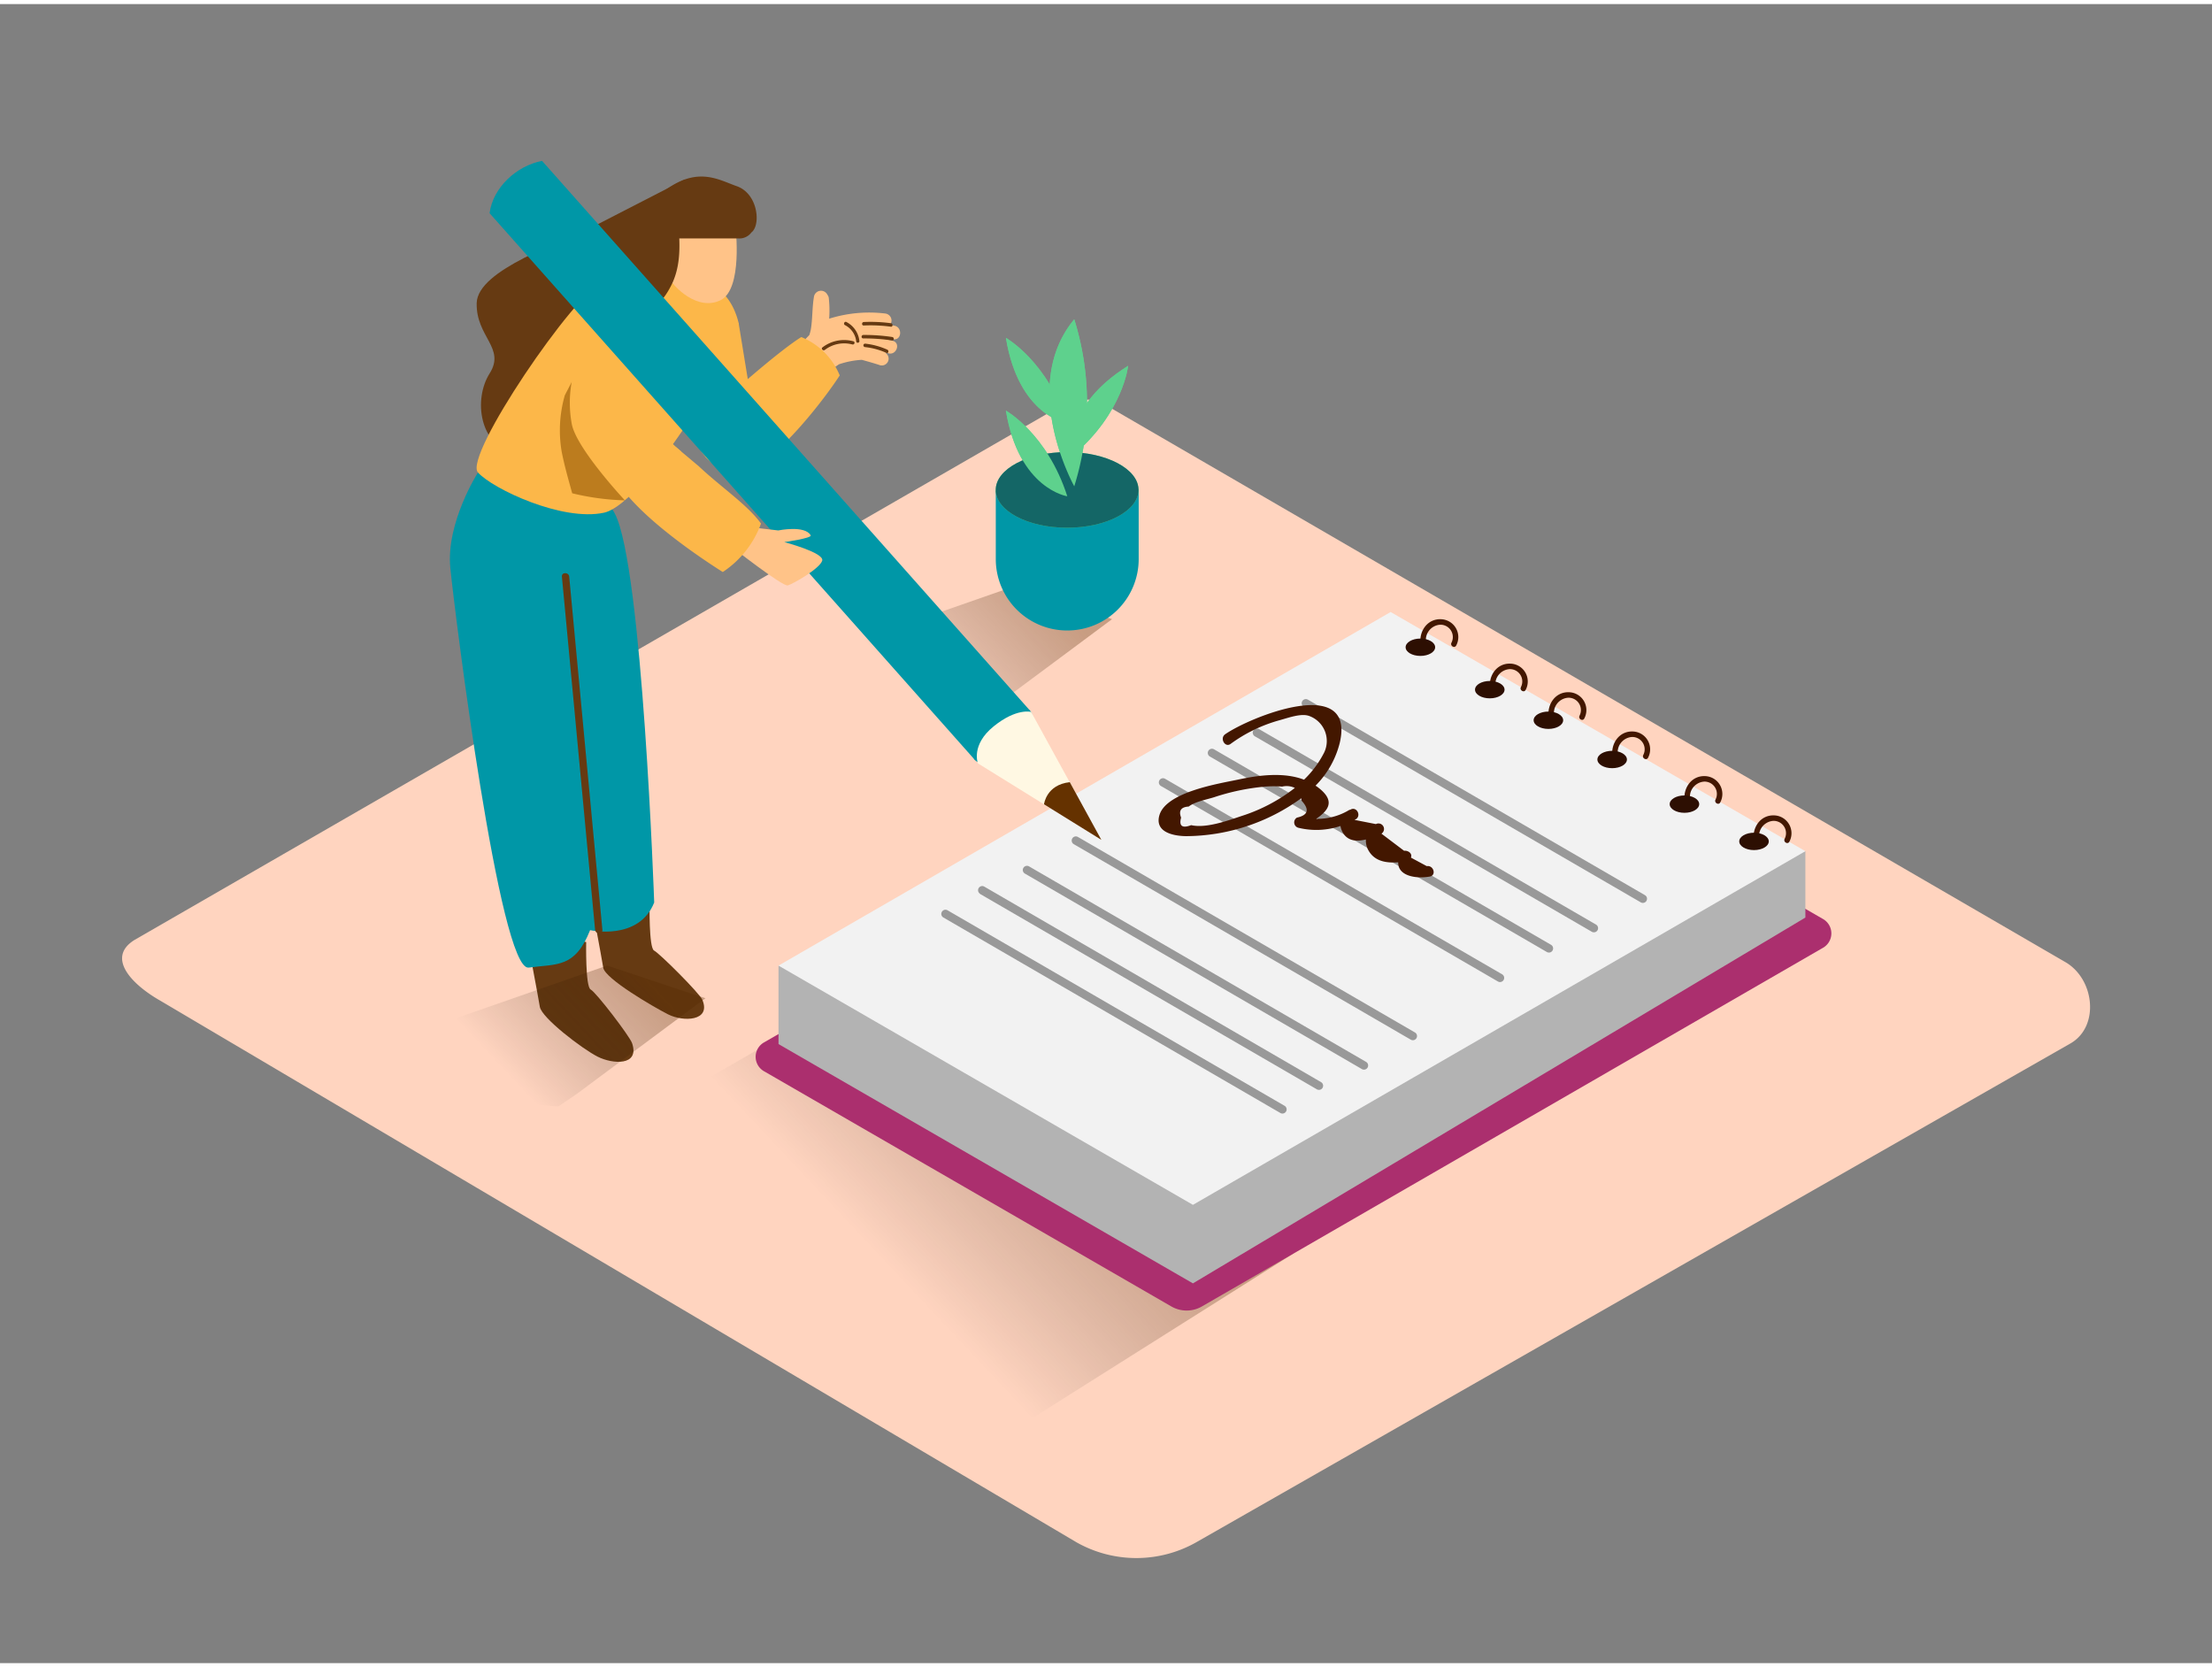 <svg id="Layer_2" data-name="Layer 2" xmlns="http://www.w3.org/2000/svg" xmlns:xlink="http://www.w3.org/1999/xlink" viewBox="0 0 400 300" width="406" height="306" class="illustration styles_illustrationTablet__1DWOa"><rect x="0" y="0" width="400" height="300" fill="#808080" stroke="none"/><defs><linearGradient id="linear-gradient" x1="159.58" y1="227.23" x2="193.97" y2="194.88" gradientUnits="userSpaceOnUse"><stop offset="0" stop-opacity="0"></stop><stop offset="0.99" stop-color="#552800"></stop></linearGradient><linearGradient id="linear-gradient-2" x1="163.37" y1="122.92" x2="185.53" y2="102.08" xlink:href="#linear-gradient"></linearGradient><linearGradient id="linear-gradient-3" x1="89.84" y1="191.47" x2="112" y2="170.63" xlink:href="#linear-gradient"></linearGradient></defs><title>PP</title><path d="M194.73,278.19,29,180.22c-5.28-3-9.8-7.83-4.66-11L190.67,73.33c2.5-1.55,6.29-2.56,8.82-1.09l174,101c5.28,3.06,6.22,11.63.94,14.69L216.58,278A22,22,0,0,1,194.73,278.19Z" fill="#ffd4bf"></path><path d="M116.92,212.59c3.15,1,8.69,7.42,11.92,8.07,2,.4,54.87,35.51,56.87,35.66l48.2-30.4L171.48,195,154,179.26l-42.38,24.46C116.84,207.53,110.83,210.73,116.92,212.59Z" opacity="0.32" fill="url(#linear-gradient)"></path><path d="M138.21,193l73.6,42.5a5.53,5.53,0,0,0,5.54,0l112.27-64.83a3,3,0,0,0,0-5.25l-74.92-43.2a3,3,0,0,0-3,0L138.21,187.73A3,3,0,0,0,138.21,193Z" fill="#ab2f6e"></path><polyline points="140.78 173.87 140.78 188.06 215.72 231.33 326.47 165.18 326.47 153.18" fill="#b3b3b3"></polyline><polygon points="140.78 173.87 215.72 217.13 326.47 153.18 251.47 109.93 140.78 173.87" fill="#f2f2f2"></polygon><path d="M320.93,146.71c-2.62-.17-4.21,2.3-3.76,4.7.12.63,1.08.36,1-.27a2.77,2.77,0,0,1,2.47-3.44,2.23,2.23,0,0,1,2.08,3.25c-.29.57.57,1.08.86.5A3.23,3.23,0,0,0,320.93,146.71Z" fill="#431700"></path><path d="M308.43,139.61c-2.62-.17-4.21,2.3-3.76,4.7.12.63,1.08.36,1-.27a2.77,2.77,0,0,1,2.47-3.44,2.23,2.23,0,0,1,2.08,3.25c-.29.57.57,1.08.86.5A3.23,3.23,0,0,0,308.43,139.61Z" fill="#431700"></path><path d="M295.37,131.54c-2.62-.17-4.21,2.3-3.76,4.7.12.63,1.08.36,1-.27a2.77,2.77,0,0,1,2.47-3.44,2.23,2.23,0,0,1,2.08,3.25c-.29.57.57,1.08.86.5A3.23,3.23,0,0,0,295.37,131.54Z" fill="#431700"></path><path d="M283.84,124.44c-2.62-.17-4.21,2.3-3.76,4.7.12.63,1.08.36,1-.27a2.77,2.77,0,0,1,2.47-3.44,2.23,2.23,0,0,1,2.08,3.25c-.29.57.57,1.08.86.5A3.23,3.23,0,0,0,283.84,124.44Z" fill="#431700"></path><path d="M273.24,119.27c-2.62-.17-4.21,2.3-3.76,4.7.12.63,1.08.36,1-.27a2.77,2.77,0,0,1,2.47-3.44,2.23,2.23,0,0,1,2.08,3.25c-.29.57.57,1.08.86.5A3.23,3.23,0,0,0,273.24,119.27Z" fill="#431700"></path><path d="M260.68,111.24c-2.62-.17-4.21,2.3-3.76,4.7.12.63,1.08.36,1-.27a2.77,2.77,0,0,1,2.47-3.44,2.23,2.23,0,0,1,2.08,3.25c-.29.57.57,1.08.86.5A3.23,3.23,0,0,0,260.68,111.24Z" fill="#431700"></path><ellipse cx="317.18" cy="151.41" rx="2.67" ry="1.57" fill="#2d0f02"></ellipse><ellipse cx="304.6" cy="144.67" rx="2.67" ry="1.57" fill="#2d0f02"></ellipse><ellipse cx="291.53" cy="136.6" rx="2.67" ry="1.57" fill="#2d0f02"></ellipse><ellipse cx="280" cy="129.5" rx="2.67" ry="1.57" fill="#2d0f02"></ellipse><ellipse cx="269.4" cy="123.97" rx="2.67" ry="1.57" fill="#2d0f02"></ellipse><ellipse cx="256.85" cy="116.3" rx="2.67" ry="1.57" fill="#2d0f02"></ellipse><line x1="236.14" y1="126.43" x2="297.08" y2="161.78" fill="#2d0f02"></line><path d="M235.76,127.08l60.94,35.35a.75.75,0,0,0,.76-1.3l-60.94-35.35a.75.75,0,0,0-.76,1.3Z" fill="#999"></path><line x1="227.29" y1="131.76" x2="288.23" y2="167.1" fill="#2d0f02"></line><path d="M226.91,132.4l60.94,35.35a.75.75,0,0,0,.76-1.3l-60.94-35.35a.75.75,0,0,0-.76,1.3Z" fill="#999"></path><line x1="219.16" y1="135.41" x2="280.1" y2="170.76" fill="#2d0f02"></line><path d="M218.78,136.06l60.94,35.35a.75.75,0,0,0,.76-1.3l-60.94-35.35a.75.75,0,0,0-.76,1.3Z" fill="#999"></path><line x1="210.31" y1="140.74" x2="271.26" y2="176.09" fill="#2d0f02"></line><path d="M209.93,141.39l60.94,35.35a.75.75,0,0,0,.76-1.3l-60.94-35.35a.75.75,0,0,0-.76,1.3Z" fill="#999"></path><line x1="194.55" y1="151.26" x2="255.5" y2="186.61" fill="#2d0f02"></line><path d="M194.17,151.91l60.94,35.35a.75.75,0,0,0,.76-1.3l-60.94-35.35a.75.75,0,0,0-.76,1.3Z" fill="#999"></path><line x1="185.71" y1="156.58" x2="246.65" y2="191.93" fill="#2d0f02"></line><path d="M185.33,157.23l60.94,35.35a.75.75,0,0,0,.76-1.3l-60.94-35.35a.75.75,0,0,0-.76,1.3Z" fill="#999"></path><line x1="177.57" y1="160.24" x2="238.52" y2="195.59" fill="#2d0f02"></line><path d="M177.19,160.89l60.94,35.35a.75.75,0,0,0,.76-1.3L178,159.59a.75.75,0,0,0-.76,1.3Z" fill="#999"></path><line x1="170.97" y1="164.53" x2="231.92" y2="199.87" fill="#2d0f02"></line><path d="M170.59,165.17l60.94,35.35a.75.75,0,0,0,.76-1.3l-60.94-35.35a.75.75,0,0,0-.76,1.3Z" fill="#999"></path><path d="M158.94,127.54c3.15,1,6.31,1.91,9.55,2.56a48.87,48.87,0,0,0,6,.69l3.36-2.28,23.25-17.29-17.78-5.91L141.23,120C146.43,123.79,152.85,125.68,158.94,127.54Z" opacity="0.32" fill="url(#linear-gradient-2)"></path><path d="M191.78,92.43c-4.19-.36-8.61-1.63-11.71-4.5v12.44A12.91,12.91,0,0,0,193,113.27h0a12.91,12.91,0,0,0,12.91-12.91V87.72C201.48,89.51,196.48,92.84,191.78,92.43Z" fill="#0097A7"></path><ellipse cx="192.97" cy="87.85" rx="12.91" ry="6.84" fill="#5ed18d"></ellipse><path d="M193,89s-8.78-1.29-11.1-15.49C181.87,73.52,189.36,77.65,193,89Z" fill="#5ed18d"></path><path d="M194.26,87.2s-10.07-18.07,0-30.2A50.62,50.62,0,0,1,194.26,87.2Z" fill="#5ed18d"></path><path d="M193,75.84s-8.78-1.29-11.1-15.49C181.87,60.36,189.36,64.49,193,75.84Z" fill="#5ed18d"></path><path d="M194,81.63s-2.2-8.59,10-16.22C204,65.41,203.12,73.91,194,81.63Z" fill="#5ed18d"></path><ellipse cx="192.97" cy="87.85" rx="12.91" ry="6.84" fill="#146666"></ellipse><path d="M193,89s-8.78-1.29-11.1-15.49C181.87,73.52,189.36,77.65,193,89Z" fill="#5ed18d"></path><path d="M194.26,87.2s-10.07-18.07,0-30.2A50.62,50.62,0,0,1,194.26,87.2Z" fill="#5ed18d"></path><path d="M193,75.84s-8.78-1.29-11.1-15.49C181.87,60.36,189.36,64.49,193,75.84Z" fill="#5ed18d"></path><path d="M194,81.63s-2.2-8.59,10-16.22C204,65.41,203.12,73.91,194,81.63Z" fill="#5ed18d"></path><path d="M258,155.88l-2.86-1.54c.32-.79-.58-1.33-1.23-1.23l-4.1-3.1a1,1,0,0,0-1-1.73l-3.87-.76.21-.11c1-.55.32-2.2-.77-1.83l-.24.11h0l-.06,0a3.25,3.25,0,0,0-.41.22,11.16,11.16,0,0,1-5.66,1.42c2.31-1.59,3.56-3.31.18-5.8l-.3-.2a16.62,16.62,0,0,0,4.39-7.78c2.87-12.42-16.36-4.59-20.75-1.5-1,.73,0,2.47,1,1.73a27.2,27.2,0,0,1,8.7-4.24c1.61-.43,4-1.35,5.49-.82a4.81,4.81,0,0,1,2.72,6.64,18.31,18.31,0,0,1-3.63,4.89c-3.72-1.42-8.23-.81-12,0-3.39.71-12.78,2.2-14.12,6.32-1,3.16,2.47,3.86,4.78,3.89a35.69,35.69,0,0,0,20.83-6.85c0,.14.06.28.07.44q2.2,2.39-.84,3.06a1,1,0,0,0,.24,1.83,13.65,13.65,0,0,0,7.63-.32,3.42,3.42,0,0,0,.23.8c.83,1.94,2.62,2.08,4.37,1.64a3.51,3.51,0,0,0,.51,2.06c1.14,1.95,3.29,2.22,5.33,2.07-.06,2.51,3.27,3,5.64,2.59C259.81,157.61,259.27,155.68,258,155.88Zm-42.62-7.4q-2.42.9-1.8-1.37-.71-1.88,1.37-2c1.16-.89,3.16-1.24,4.57-1.68a40.78,40.78,0,0,1,9.26-1.93,20,20,0,0,1,3.08,0,3.46,3.46,0,0,1,2.29.24,30.86,30.86,0,0,1-9.58,5.06C222,147.66,218.07,149.09,215.39,148.47Z" fill="#431700"></path><path d="M123.85,31.71s-11.37,5.83-16.65,8.56-20.86,7.69-21,13.8,5.27,8.1,2.34,12.72-2,13.15,5,14.84,32.81-27.82,32.81-27.82" fill="#663a12"></path><path d="M106,169.61s-.16,8.09.81,8.58,7.06,8.45,7.49,9.7c1.41,4.15-3.51,3.83-6.26,2.43s-10.1-7-10.42-9S95,167.24,95,167.24" fill="#663a12"></path><path d="M117.47,162.57s-.16,8.09.81,8.58,8.23,7.71,8.74,8.93c1.59,3.85-3.47,4-6.22,2.6s-11.39-6.45-11.71-8.42-2.58-14.06-2.58-14.06" fill="#663a12"></path><path d="M86.43,84.7s-5.8,9.08-5,17.23,8.93,73,14.17,72.3,8.37.09,11.11-6.77c0,0,8.8,2,11.59-5,0,0-2.12-60.8-7.12-70.33S86.43,84.7,86.43,84.7Z" fill="#0097A7"></path><path d="M161.41,60.88a27.72,27.72,0,0,0-4.44-.74,24.79,24.79,0,0,1,4.54.47c1.56.25,1.74-2.2.19-2.46l-.77-.12a1.28,1.28,0,0,0-.8-2.07,24.15,24.15,0,0,0-10.19.93,20.51,20.51,0,0,0-.07-3.73,1.09,1.09,0,0,0-.24-.58,1.29,1.29,0,0,0-2.44.33c-.34,2-.24,4-.57,5.94a7.76,7.76,0,0,1-.27,1q-2.28,2.36-4.48,4.79c-1,1.15.87,2.51,1.94,1.49a1.45,1.45,0,0,0,.66.54l-.18.24a1.1,1.1,0,0,0-.13,1.1l-.17.17c-1.13,1.1.45,3,1.58,1.89l.39-.4a1,1,0,0,0,1.44-.4,11.6,11.6,0,0,1,3.82-3.8l.48-.33a15.59,15.59,0,0,1,4.14-.81c1,.27,2.09.58,3.12.91a1.23,1.23,0,0,0,1-2.25l.67.15C162.1,63.59,162.95,61.27,161.41,60.88Z" fill="#ffc388"></path><path d="M161.11,57.71a27.25,27.25,0,0,0-4.9-.22c-.4,0-.45.65,0,.63a27.25,27.25,0,0,1,4.9.22C161.47,58.39,161.51,57.76,161.11,57.71Z" fill="#663a12"></path><path d="M161.34,60.2a33.76,33.76,0,0,0-5.22-.37c-.4,0-.45.63,0,.63a33.75,33.75,0,0,1,5.22.37C161.7,60.89,161.74,60.26,161.34,60.2Z" fill="#663a12"></path><path d="M154.4,61a6.41,6.41,0,0,0-5.66,1.07c-.34.22.07.7.4.48a5.73,5.73,0,0,1,5-1A.31.31,0,0,0,154.4,61Z" fill="#663a12"></path><path d="M155.4,60.88a4.39,4.39,0,0,0-2.36-3.4c-.37-.16-.59.44-.21.59a3.75,3.75,0,0,1,2,2.92C154.87,61.39,155.49,61.28,155.4,60.88Z" fill="#663a12"></path><path d="M160.45,62.49a13.32,13.32,0,0,0-4-1.09c-.4,0-.45.58,0,.63a12.77,12.77,0,0,1,3.86,1.05C160.61,63.25,160.82,62.65,160.45,62.49Z" fill="#663a12"></path><path d="M133.56,57.64l2.89,17.68s-2.2,6.59-6.93,7.44-8.28-21.13-8.28-21.13" fill="#fcb749"></path><path d="M119.56,48.17c-.65-.16-6.06.75-10.75,2.27S83.75,81.73,86.43,84.7s15.25,8.91,22.8,7.27,25.15-31,24.33-34.34c-1.89-7.65-7.8-7.67-7.8-7.67" fill="#fcb749"></path><path d="M133,40.31s1.37,11.21-2.69,13.23-8.46-2.18-9.77-4.62-2.7-14.77,4.92-13.94S133,40.31,133,40.31Z" fill="#ffc388"></path><path d="M133.21,32.92c-3.1-1.08-6.69-3.41-12.2.23s-7.23,13.76-.64,16.21l.93-2.73a4.24,4.24,0,0,1-.47-.65,3.28,3.28,0,0,1-.52-1.64,3.34,3.34,0,0,1,.08-1.76c0-.07,0-.13,0-.2q6.6,0,13.19,0a2.69,2.69,0,0,0,2.3-1.09C137.61,40,137.12,34.28,133.21,32.92Z" fill="#663a12"></path><path d="M144.9,60.21c-3.84,2.39-11.66,9.33-11.66,9.33l-5.7,12.26s3.34,4.72,9.57,1.4c4.42-2.36,11.4-10.94,14.74-16.05A12.66,12.66,0,0,0,144.9,60.21Z" fill="#fcb749"></path><path d="M102.93,103.53c-.08-.84-1.4-.84-1.32,0l6,63.86c.08.84,1.4.84,1.32,0Z" fill="#663a12"></path><path d="M123.21,80.92s-6.55-5.45-6.55-7.83,3.4-19.87-2.23-21.26-10.19,11.83-11.8,19.6,16.85,22.13,16.85,22.13" fill="#fcb749"></path><path d="M122.68,40c-.34-3.82-6.34-3.85-6,0,.2,2.28.55,4.82-.16,7a7.13,7.13,0,0,1-1.7,3l-.55,0a9.37,9.37,0,0,0-2-.1c-3.86,0-3.87,6,0,6,1.83,0,3.52.81,5.17-.27a12.73,12.73,0,0,0,3.66-4.24C123.12,47.84,123,43.86,122.68,40Z" fill="#663a12"></path><path d="M88.53,37.81c.61-4.66,4.89-8.57,9.49-9.46l88.29,99.47-10,8.88Z" fill="#0097A7"></path><ellipse cx="181.31" cy="132.26" rx="6.69" ry="2.83" transform="translate(-42.09 153.7) rotate(-41.59)" fill="#0097A7"></ellipse><path d="M176.84,137.3s-1.32-3.32,2.84-6.69,6.78-2.61,6.78-2.61l12.7,23.14Z" fill="#fff8e3"></path><path d="M199.16,151.13l-10.37-6.43s.39-3.54,4.66-4Z" fill="#653200"></path><path d="M134.73,94.48l6,.7s4.8-1,5.87.88c.29.51-4.77,1.23-4.77,1.23s7.29,1.92,6.85,3.36-5.29,4.21-6.22,4.47-10.18-7-10.18-7" fill="#ffc388"></path><path d="M137.61,93.94c-2.36-3.34-7.27-6.61-11.27-10.39-5.43-4.5-11.1-10.2-15.48-4.05-4.87,6.84,14.27,19.67,19.84,23.2A17.76,17.76,0,0,0,137.61,93.94Z" fill="#fcb749"></path><path d="M102.14,70.73a23,23,0,0,0-.58,10.15c.49,2.56,1.22,5.06,1.91,7.58A45.43,45.43,0,0,0,113,89.74s-8.89-9.49-9.62-13.9a21,21,0,0,1,0-7.5Z" fill="#bc7c1e"></path><path d="M85.41,196.09c3.15,1,6.31,1.91,9.55,2.56a48.87,48.87,0,0,0,6,.69l3.36-2.28,23.25-17.29-17.78-5.91L67.7,188.53C72.9,192.34,79.32,194.23,85.41,196.09Z" opacity="0.32" fill="url(#linear-gradient-3)"></path></svg>